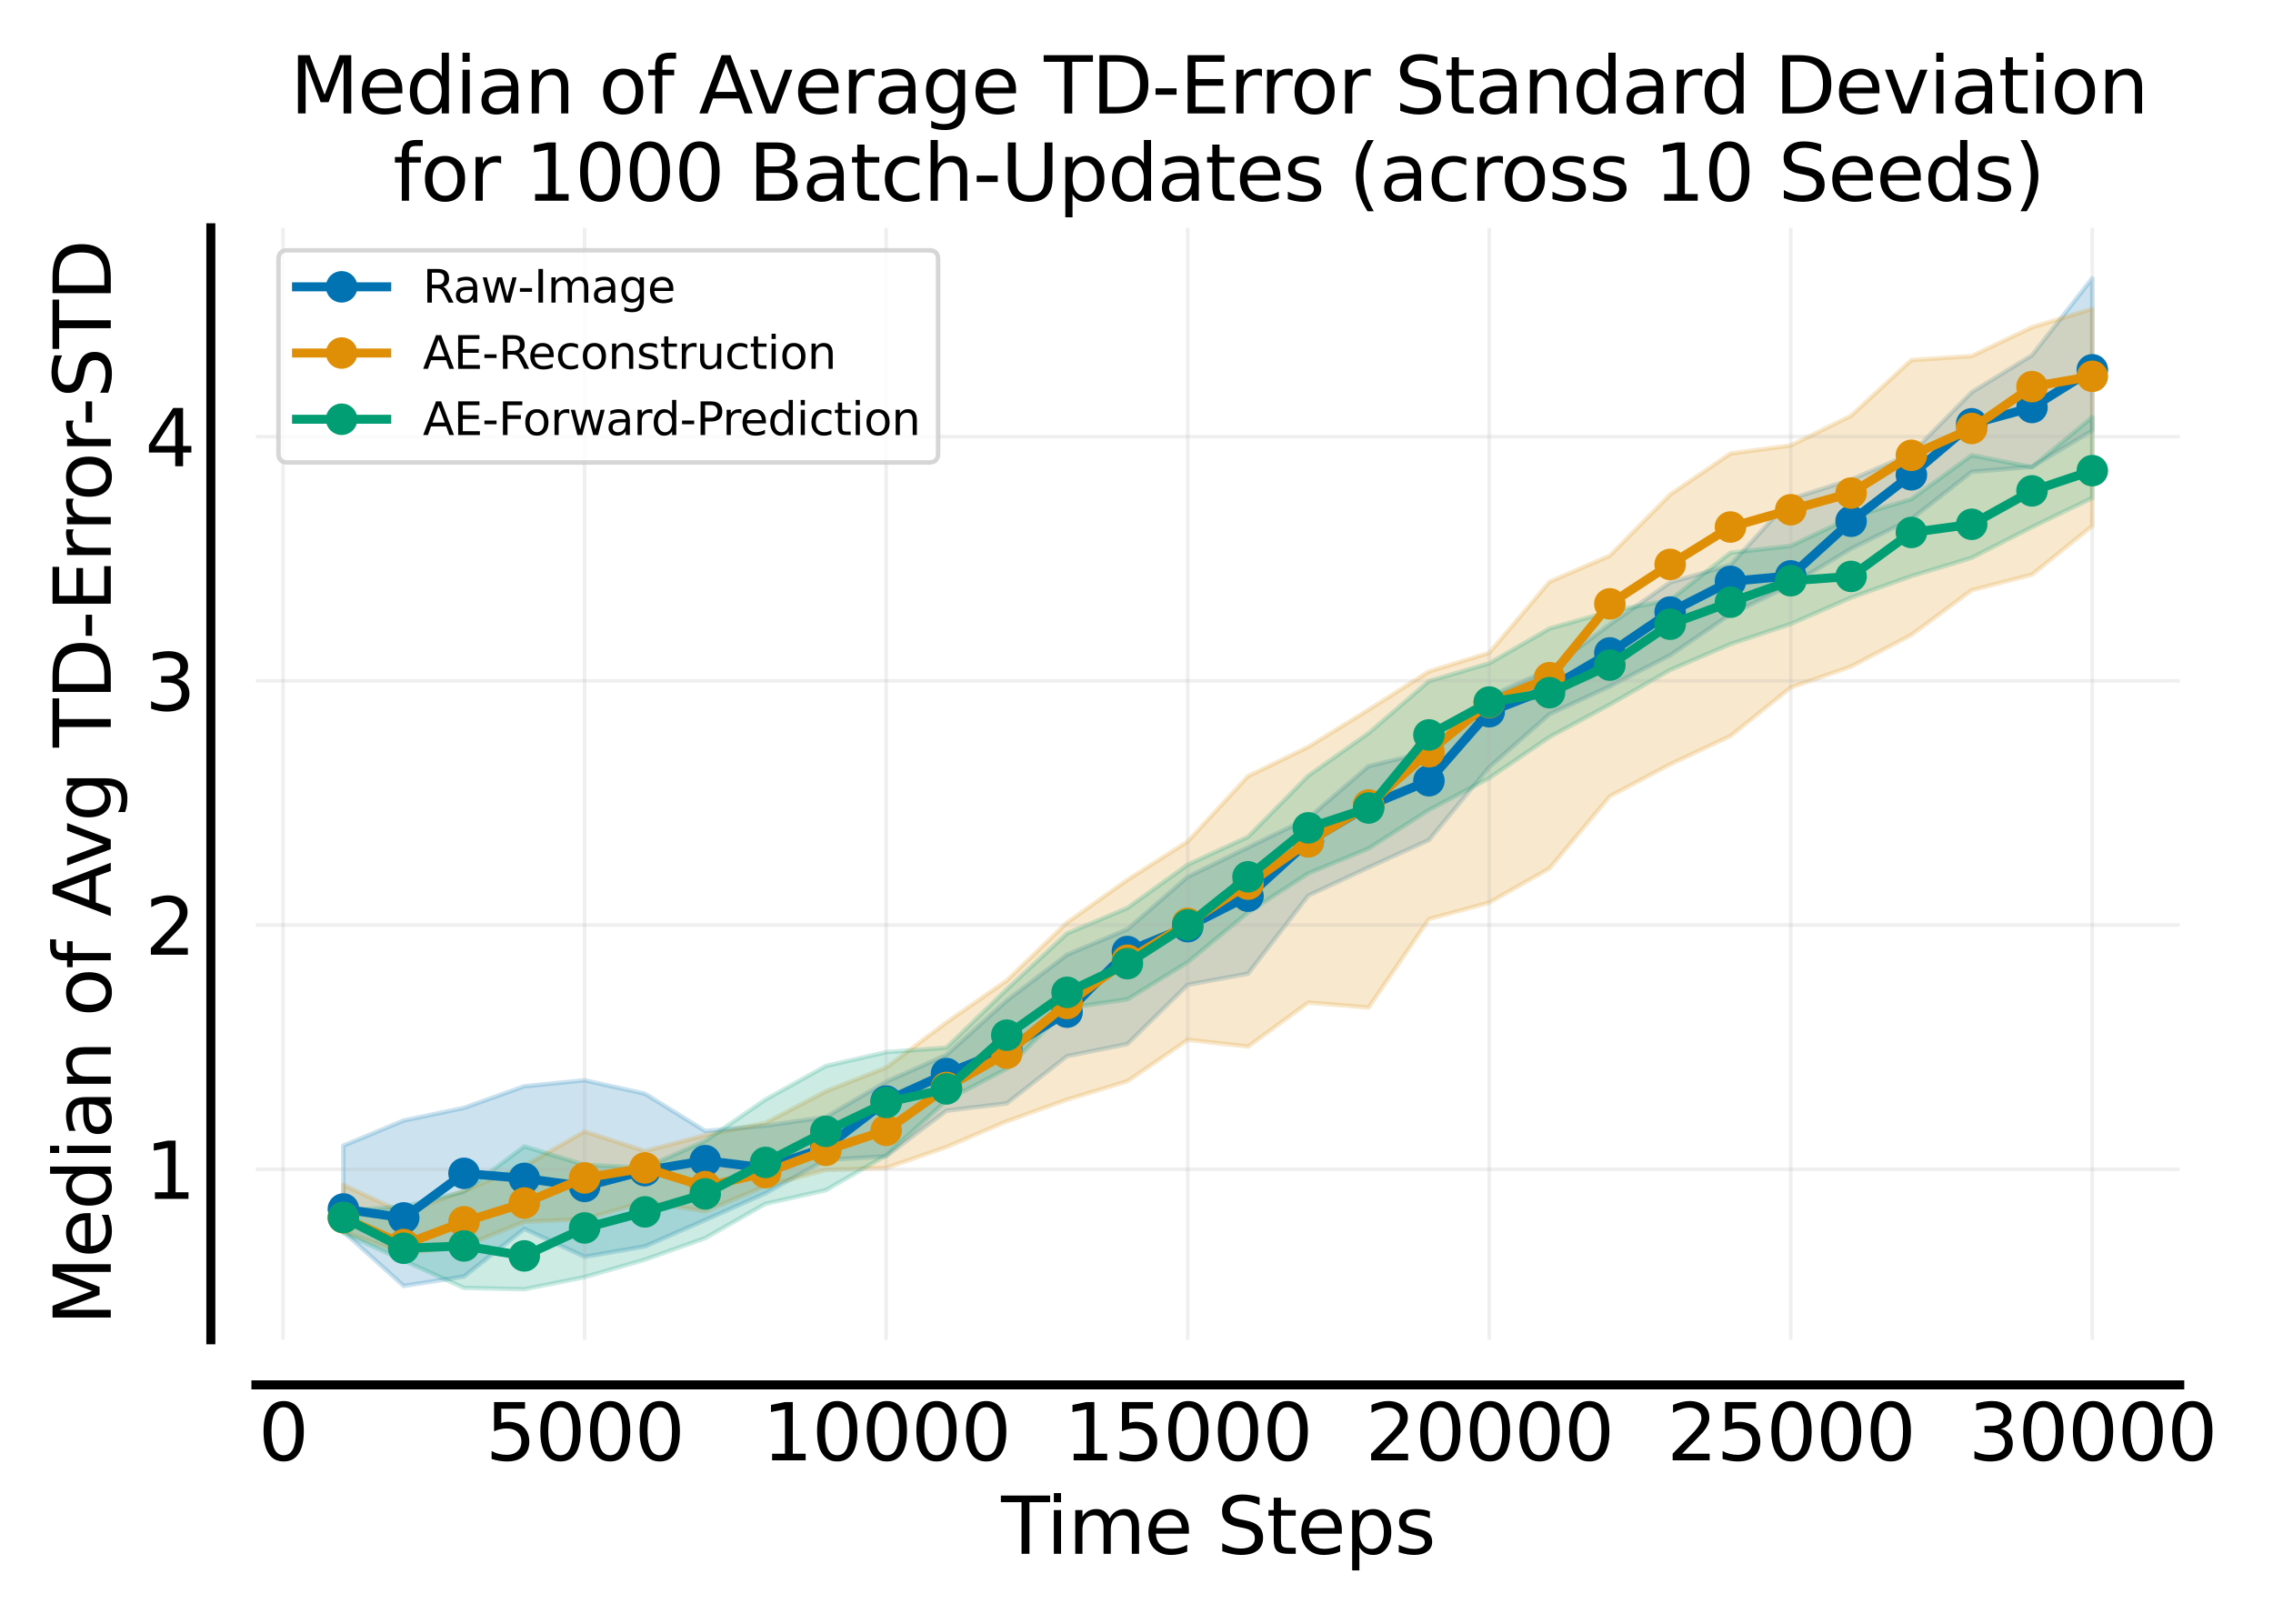 <?xml version="1.0" encoding="utf-8" standalone="no"?>
<!DOCTYPE svg PUBLIC "-//W3C//DTD SVG 1.1//EN"
  "http://www.w3.org/Graphics/SVG/1.1/DTD/svg11.dtd">
<svg xmlns:xlink="http://www.w3.org/1999/xlink" width="504pt" height="360pt" viewBox="0 0 504 360" xmlns="http://www.w3.org/2000/svg" version="1.1">
 <defs>
  <style type="text/css">*{stroke-linejoin: round; stroke-linecap: butt}</style>
 </defs>
 <g id="figure_1">
  <g id="patch_1">
   <path d="M 0 360 
L 504 360 
L 504 0 
L 0 0 
z
" style="fill: #ffffff"/>
  </g>
  <g id="axes_1">
   <g id="patch_2">
    <path d="M 56.75 297.04 
L 483.325 297.04 
L 483.325 50.496 
L 56.75 50.496 
z
" style="fill: #ffffff"/>
   </g>
   <g id="FillBetweenPolyCollection_1">
    <defs>
     <path id="me792f8469d" d="M 76.14 -105.994 
L 76.14 -86.943 
L 89.512 -74.902 
L 102.884 -76.985 
L 116.256 -87.566 
L 129.629 -81.362 
L 143.001 -83.664 
L 156.373 -89.512 
L 169.745 -95.461 
L 183.118 -102.867 
L 196.49 -103.631 
L 209.862 -113.754 
L 223.234 -115.373 
L 236.607 -125.847 
L 249.979 -128.531 
L 263.351 -141.668 
L 276.723 -144.132 
L 290.096 -161.449 
L 303.468 -167.687 
L 316.84 -173.753 
L 330.212 -189.918 
L 343.585 -201.67 
L 356.957 -207.836 
L 370.329 -214.745 
L 383.701 -223.804 
L 397.074 -230.304 
L 410.446 -238.35 
L 423.818 -244.915 
L 437.19 -255.399 
L 450.563 -256.5 
L 463.935 -264.538 
L 463.935 -298.297 
L 463.935 -298.297 
L 450.563 -281.235 
L 437.19 -273.037 
L 423.818 -259.449 
L 410.446 -253.65 
L 397.074 -249.389 
L 383.701 -234.736 
L 370.329 -230.863 
L 356.957 -221.563 
L 343.585 -211.572 
L 330.212 -205.619 
L 316.84 -193.354 
L 303.468 -190.142 
L 290.096 -178.609 
L 276.723 -172.107 
L 263.351 -165.591 
L 249.979 -153.976 
L 236.607 -148.327 
L 223.234 -138.154 
L 209.862 -126.11 
L 196.49 -120.164 
L 183.118 -112.332 
L 169.745 -110.425 
L 156.373 -109.237 
L 143.001 -117.515 
L 129.629 -120.483 
L 116.256 -119.159 
L 102.884 -114.371 
L 89.512 -111.564 
L 76.14 -105.994 
z
" style="stroke: #0173b2; stroke-opacity: 0.2"/>
    </defs>
    <g clip-path="url(#p888a812ec2)">
     <use xlink:href="#me792f8469d" x="0" y="360" style="fill: #0173b2; fill-opacity: 0.2; stroke: #0173b2; stroke-opacity: 0.2"/>
    </g>
   </g>
   <g id="FillBetweenPolyCollection_2">
    <defs>
     <path id="mdb64e932b3" d="M 76.14 -97.293 
L 76.14 -86.956 
L 89.512 -82.056 
L 102.884 -83.701 
L 116.256 -89.147 
L 129.629 -89.686 
L 143.001 -93.562 
L 156.373 -91.45 
L 169.745 -97.037 
L 183.118 -100.615 
L 196.49 -101.059 
L 209.862 -105.69 
L 223.234 -111.399 
L 236.607 -116.205 
L 249.979 -120.275 
L 263.351 -129.461 
L 276.723 -127.964 
L 290.096 -137.717 
L 303.468 -136.623 
L 316.84 -156.232 
L 330.212 -159.885 
L 343.585 -167.482 
L 356.957 -183.461 
L 370.329 -190.54 
L 383.701 -196.824 
L 397.074 -207.571 
L 410.446 -212.219 
L 423.818 -219.243 
L 437.19 -229.143 
L 450.563 -232.597 
L 463.935 -243.402 
L 463.935 -291.531 
L 463.935 -291.531 
L 450.563 -287.449 
L 437.19 -281.057 
L 423.818 -280.178 
L 410.446 -267.823 
L 397.074 -261.234 
L 383.701 -259.453 
L 370.329 -250.342 
L 356.957 -236.803 
L 343.585 -231.007 
L 330.212 -215.25 
L 316.84 -211.133 
L 303.468 -202.649 
L 290.096 -194.4 
L 276.723 -187.909 
L 263.351 -173.427 
L 249.979 -164.918 
L 236.607 -155.47 
L 223.234 -142.608 
L 209.862 -133.319 
L 196.49 -123.31 
L 183.118 -118.048 
L 169.745 -111.042 
L 156.373 -108.311 
L 143.001 -104.802 
L 129.629 -109.131 
L 116.256 -101.484 
L 102.884 -95.999 
L 89.512 -91.072 
L 76.14 -97.293 
z
" style="stroke: #de8f05; stroke-opacity: 0.2"/>
    </defs>
    <g clip-path="url(#p888a812ec2)">
     <use xlink:href="#mdb64e932b3" x="0" y="360" style="fill: #de8f05; fill-opacity: 0.2; stroke: #de8f05; stroke-opacity: 0.2"/>
    </g>
   </g>
   <g id="FillBetweenPolyCollection_3">
    <defs>
     <path id="m71a3067aa8" d="M 76.14 -91.548 
L 76.14 -86.619 
L 89.512 -80.512 
L 102.884 -74.463 
L 116.256 -74.167 
L 129.629 -76.86 
L 143.001 -80.729 
L 156.373 -85.503 
L 169.745 -93.119 
L 183.118 -96.13 
L 196.49 -103.841 
L 209.862 -116.045 
L 223.234 -123.068 
L 236.607 -136.512 
L 249.979 -138.432 
L 263.351 -146.672 
L 276.723 -157.693 
L 290.096 -166.372 
L 303.468 -171.884 
L 316.84 -180.42 
L 330.212 -187.493 
L 343.585 -196.597 
L 356.957 -203.799 
L 370.329 -211.47 
L 383.701 -217.203 
L 397.074 -221.677 
L 410.446 -227.502 
L 423.818 -232.271 
L 437.19 -236.335 
L 450.563 -243.145 
L 463.935 -249.603 
L 463.935 -267.531 
L 463.935 -267.531 
L 450.563 -256.437 
L 437.19 -259.066 
L 423.818 -249.347 
L 410.446 -245.308 
L 397.074 -238.963 
L 383.701 -237.453 
L 370.329 -226.963 
L 356.957 -224.443 
L 343.585 -220.645 
L 330.212 -212.929 
L 316.84 -208.981 
L 303.468 -197.451 
L 290.096 -188.009 
L 276.723 -174.46 
L 263.351 -168.277 
L 249.979 -158.678 
L 236.607 -153.043 
L 223.234 -140.654 
L 209.862 -127.722 
L 196.49 -126.727 
L 183.118 -123.653 
L 169.745 -116.231 
L 156.373 -107.048 
L 143.001 -101.116 
L 129.629 -101.72 
L 116.256 -105.836 
L 102.884 -95.803 
L 89.512 -92.541 
L 76.14 -91.548 
z
" style="stroke: #029e73; stroke-opacity: 0.2"/>
    </defs>
    <g clip-path="url(#p888a812ec2)">
     <use xlink:href="#m71a3067aa8" x="0" y="360" style="fill: #029e73; fill-opacity: 0.2; stroke: #029e73; stroke-opacity: 0.2"/>
    </g>
   </g>
   <g id="matplotlib.axis_1">
    <g id="xtick_1">
     <g id="line2d_1">
      <path d="M 62.768 297.04 
L 62.768 50.496 
" clip-path="url(#p888a812ec2)" style="fill: none; stroke: #b0b0b0; stroke-opacity: 0.2; stroke-width: 0.8; stroke-linecap: square"/>
     </g>
     <g id="line2d_2">
      <defs>
       <path id="m07ba82fb0d" d="M 0 0 
L 0 0.1 
" style="stroke: #000000; stroke-width: 0.1"/>
      </defs>
      <g>
       <use xlink:href="#m07ba82fb0d" x="62.768" y="307.04" style="stroke: #000000; stroke-width: 0.1"/>
      </g>
     </g>
     <g id="text_1">
      <!-- 0 -->
      <g transform="translate(57.27 323.77) scale(0.173 -0.173)">
       <defs>
        <path id="DejaVuSans-30" d="M 2034 4250 
Q 1547 4250 1301 3770 
Q 1056 3291 1056 2328 
Q 1056 1369 1301 889 
Q 1547 409 2034 409 
Q 2525 409 2770 889 
Q 3016 1369 3016 2328 
Q 3016 3291 2770 3770 
Q 2525 4250 2034 4250 
z
M 2034 4750 
Q 2819 4750 3233 4129 
Q 3647 3509 3647 2328 
Q 3647 1150 3233 529 
Q 2819 -91 2034 -91 
Q 1250 -91 836 529 
Q 422 1150 422 2328 
Q 422 3509 836 4129 
Q 1250 4750 2034 4750 
z
" transform="scale(0.016)"/>
       </defs>
       <use xlink:href="#DejaVuSans-30"/>
      </g>
     </g>
    </g>
    <g id="xtick_2">
     <g id="line2d_3">
      <path d="M 129.629 297.04 
L 129.629 50.496 
" clip-path="url(#p888a812ec2)" style="fill: none; stroke: #b0b0b0; stroke-opacity: 0.2; stroke-width: 0.8; stroke-linecap: square"/>
     </g>
     <g id="line2d_4">
      <g>
       <use xlink:href="#m07ba82fb0d" x="129.629" y="307.04" style="stroke: #000000; stroke-width: 0.1"/>
      </g>
     </g>
     <g id="text_2">
      <!-- 5000 -->
      <g transform="translate(107.64 323.77) scale(0.173 -0.173)">
       <defs>
        <path id="DejaVuSans-35" d="M 691 4666 
L 3169 4666 
L 3169 4134 
L 1269 4134 
L 1269 2991 
Q 1406 3038 1543 3061 
Q 1681 3084 1819 3084 
Q 2600 3084 3056 2656 
Q 3513 2228 3513 1497 
Q 3513 744 3044 326 
Q 2575 -91 1722 -91 
Q 1428 -91 1123 -41 
Q 819 9 494 109 
L 494 744 
Q 775 591 1075 516 
Q 1375 441 1709 441 
Q 2250 441 2565 725 
Q 2881 1009 2881 1497 
Q 2881 1984 2565 2268 
Q 2250 2553 1709 2553 
Q 1456 2553 1204 2497 
Q 953 2441 691 2322 
L 691 4666 
z
" transform="scale(0.016)"/>
       </defs>
       <use xlink:href="#DejaVuSans-35"/>
       <use xlink:href="#DejaVuSans-30" transform="translate(63.623 0)"/>
       <use xlink:href="#DejaVuSans-30" transform="translate(127.246 0)"/>
       <use xlink:href="#DejaVuSans-30" transform="translate(190.869 0)"/>
      </g>
     </g>
    </g>
    <g id="xtick_3">
     <g id="line2d_5">
      <path d="M 196.49 297.04 
L 196.49 50.496 
" clip-path="url(#p888a812ec2)" style="fill: none; stroke: #b0b0b0; stroke-opacity: 0.2; stroke-width: 0.8; stroke-linecap: square"/>
     </g>
     <g id="line2d_6">
      <g>
       <use xlink:href="#m07ba82fb0d" x="196.49" y="307.04" style="stroke: #000000; stroke-width: 0.1"/>
      </g>
     </g>
     <g id="text_3">
      <!-- 10000 -->
      <g transform="translate(169.004 323.77) scale(0.173 -0.173)">
       <defs>
        <path id="DejaVuSans-31" d="M 794 531 
L 1825 531 
L 1825 4091 
L 703 3866 
L 703 4441 
L 1819 4666 
L 2450 4666 
L 2450 531 
L 3481 531 
L 3481 0 
L 794 0 
L 794 531 
z
" transform="scale(0.016)"/>
       </defs>
       <use xlink:href="#DejaVuSans-31"/>
       <use xlink:href="#DejaVuSans-30" transform="translate(63.623 0)"/>
       <use xlink:href="#DejaVuSans-30" transform="translate(127.246 0)"/>
       <use xlink:href="#DejaVuSans-30" transform="translate(190.869 0)"/>
       <use xlink:href="#DejaVuSans-30" transform="translate(254.492 0)"/>
      </g>
     </g>
    </g>
    <g id="xtick_4">
     <g id="line2d_7">
      <path d="M 263.351 297.04 
L 263.351 50.496 
" clip-path="url(#p888a812ec2)" style="fill: none; stroke: #b0b0b0; stroke-opacity: 0.2; stroke-width: 0.8; stroke-linecap: square"/>
     </g>
     <g id="line2d_8">
      <g>
       <use xlink:href="#m07ba82fb0d" x="263.351" y="307.04" style="stroke: #000000; stroke-width: 0.1"/>
      </g>
     </g>
     <g id="text_4">
      <!-- 15000 -->
      <g transform="translate(235.865 323.77) scale(0.173 -0.173)">
       <use xlink:href="#DejaVuSans-31"/>
       <use xlink:href="#DejaVuSans-35" transform="translate(63.623 0)"/>
       <use xlink:href="#DejaVuSans-30" transform="translate(127.246 0)"/>
       <use xlink:href="#DejaVuSans-30" transform="translate(190.869 0)"/>
       <use xlink:href="#DejaVuSans-30" transform="translate(254.492 0)"/>
      </g>
     </g>
    </g>
    <g id="xtick_5">
     <g id="line2d_9">
      <path d="M 330.212 297.04 
L 330.212 50.496 
" clip-path="url(#p888a812ec2)" style="fill: none; stroke: #b0b0b0; stroke-opacity: 0.2; stroke-width: 0.8; stroke-linecap: square"/>
     </g>
     <g id="line2d_10">
      <g>
       <use xlink:href="#m07ba82fb0d" x="330.212" y="307.04" style="stroke: #000000; stroke-width: 0.1"/>
      </g>
     </g>
     <g id="text_5">
      <!-- 20000 -->
      <g transform="translate(302.726 323.77) scale(0.173 -0.173)">
       <defs>
        <path id="DejaVuSans-32" d="M 1228 531 
L 3431 531 
L 3431 0 
L 469 0 
L 469 531 
Q 828 903 1448 1529 
Q 2069 2156 2228 2338 
Q 2531 2678 2651 2914 
Q 2772 3150 2772 3378 
Q 2772 3750 2511 3984 
Q 2250 4219 1831 4219 
Q 1534 4219 1204 4116 
Q 875 4013 500 3803 
L 500 4441 
Q 881 4594 1212 4672 
Q 1544 4750 1819 4750 
Q 2544 4750 2975 4387 
Q 3406 4025 3406 3419 
Q 3406 3131 3298 2873 
Q 3191 2616 2906 2266 
Q 2828 2175 2409 1742 
Q 1991 1309 1228 531 
z
" transform="scale(0.016)"/>
       </defs>
       <use xlink:href="#DejaVuSans-32"/>
       <use xlink:href="#DejaVuSans-30" transform="translate(63.623 0)"/>
       <use xlink:href="#DejaVuSans-30" transform="translate(127.246 0)"/>
       <use xlink:href="#DejaVuSans-30" transform="translate(190.869 0)"/>
       <use xlink:href="#DejaVuSans-30" transform="translate(254.492 0)"/>
      </g>
     </g>
    </g>
    <g id="xtick_6">
     <g id="line2d_11">
      <path d="M 397.074 297.04 
L 397.074 50.496 
" clip-path="url(#p888a812ec2)" style="fill: none; stroke: #b0b0b0; stroke-opacity: 0.2; stroke-width: 0.8; stroke-linecap: square"/>
     </g>
     <g id="line2d_12">
      <g>
       <use xlink:href="#m07ba82fb0d" x="397.074" y="307.04" style="stroke: #000000; stroke-width: 0.1"/>
      </g>
     </g>
     <g id="text_6">
      <!-- 25000 -->
      <g transform="translate(369.588 323.77) scale(0.173 -0.173)">
       <use xlink:href="#DejaVuSans-32"/>
       <use xlink:href="#DejaVuSans-35" transform="translate(63.623 0)"/>
       <use xlink:href="#DejaVuSans-30" transform="translate(127.246 0)"/>
       <use xlink:href="#DejaVuSans-30" transform="translate(190.869 0)"/>
       <use xlink:href="#DejaVuSans-30" transform="translate(254.492 0)"/>
      </g>
     </g>
    </g>
    <g id="xtick_7">
     <g id="line2d_13">
      <path d="M 463.935 297.04 
L 463.935 50.496 
" clip-path="url(#p888a812ec2)" style="fill: none; stroke: #b0b0b0; stroke-opacity: 0.2; stroke-width: 0.8; stroke-linecap: square"/>
     </g>
     <g id="line2d_14">
      <g>
       <use xlink:href="#m07ba82fb0d" x="463.935" y="307.04" style="stroke: #000000; stroke-width: 0.1"/>
      </g>
     </g>
     <g id="text_7">
      <!-- 30000 -->
      <g transform="translate(436.449 323.77) scale(0.173 -0.173)">
       <defs>
        <path id="DejaVuSans-33" d="M 2597 2516 
Q 3050 2419 3304 2112 
Q 3559 1806 3559 1356 
Q 3559 666 3084 287 
Q 2609 -91 1734 -91 
Q 1441 -91 1130 -33 
Q 819 25 488 141 
L 488 750 
Q 750 597 1062 519 
Q 1375 441 1716 441 
Q 2309 441 2620 675 
Q 2931 909 2931 1356 
Q 2931 1769 2642 2001 
Q 2353 2234 1838 2234 
L 1294 2234 
L 1294 2753 
L 1863 2753 
Q 2328 2753 2575 2939 
Q 2822 3125 2822 3475 
Q 2822 3834 2567 4026 
Q 2313 4219 1838 4219 
Q 1578 4219 1281 4162 
Q 984 4106 628 3988 
L 628 4550 
Q 988 4650 1302 4700 
Q 1616 4750 1894 4750 
Q 2613 4750 3031 4423 
Q 3450 4097 3450 3541 
Q 3450 3153 3228 2886 
Q 3006 2619 2597 2516 
z
" transform="scale(0.016)"/>
       </defs>
       <use xlink:href="#DejaVuSans-33"/>
       <use xlink:href="#DejaVuSans-30" transform="translate(63.623 0)"/>
       <use xlink:href="#DejaVuSans-30" transform="translate(127.246 0)"/>
       <use xlink:href="#DejaVuSans-30" transform="translate(190.869 0)"/>
       <use xlink:href="#DejaVuSans-30" transform="translate(254.492 0)"/>
      </g>
     </g>
    </g>
    <g id="text_8">
     <!-- Time Steps -->
     <g transform="translate(221.977 344.494) scale(0.173 -0.173)">
      <defs>
       <path id="DejaVuSans-54" d="M -19 4666 
L 3928 4666 
L 3928 4134 
L 2272 4134 
L 2272 0 
L 1638 0 
L 1638 4134 
L -19 4134 
L -19 4666 
z
" transform="scale(0.016)"/>
       <path id="DejaVuSans-69" d="M 603 3500 
L 1178 3500 
L 1178 0 
L 603 0 
L 603 3500 
z
M 603 4863 
L 1178 4863 
L 1178 4134 
L 603 4134 
L 603 4863 
z
" transform="scale(0.016)"/>
       <path id="DejaVuSans-6d" d="M 3328 2828 
Q 3544 3216 3844 3400 
Q 4144 3584 4550 3584 
Q 5097 3584 5394 3201 
Q 5691 2819 5691 2113 
L 5691 0 
L 5113 0 
L 5113 2094 
Q 5113 2597 4934 2840 
Q 4756 3084 4391 3084 
Q 3944 3084 3684 2787 
Q 3425 2491 3425 1978 
L 3425 0 
L 2847 0 
L 2847 2094 
Q 2847 2600 2669 2842 
Q 2491 3084 2119 3084 
Q 1678 3084 1418 2786 
Q 1159 2488 1159 1978 
L 1159 0 
L 581 0 
L 581 3500 
L 1159 3500 
L 1159 2956 
Q 1356 3278 1631 3431 
Q 1906 3584 2284 3584 
Q 2666 3584 2933 3390 
Q 3200 3197 3328 2828 
z
" transform="scale(0.016)"/>
       <path id="DejaVuSans-65" d="M 3597 1894 
L 3597 1613 
L 953 1613 
Q 991 1019 1311 708 
Q 1631 397 2203 397 
Q 2534 397 2845 478 
Q 3156 559 3463 722 
L 3463 178 
Q 3153 47 2828 -22 
Q 2503 -91 2169 -91 
Q 1331 -91 842 396 
Q 353 884 353 1716 
Q 353 2575 817 3079 
Q 1281 3584 2069 3584 
Q 2775 3584 3186 3129 
Q 3597 2675 3597 1894 
z
M 3022 2063 
Q 3016 2534 2758 2815 
Q 2500 3097 2075 3097 
Q 1594 3097 1305 2825 
Q 1016 2553 972 2059 
L 3022 2063 
z
" transform="scale(0.016)"/>
       <path id="DejaVuSans-20" transform="scale(0.016)"/>
       <path id="DejaVuSans-53" d="M 3425 4513 
L 3425 3897 
Q 3066 4069 2747 4153 
Q 2428 4238 2131 4238 
Q 1616 4238 1336 4038 
Q 1056 3838 1056 3469 
Q 1056 3159 1242 3001 
Q 1428 2844 1947 2747 
L 2328 2669 
Q 3034 2534 3370 2195 
Q 3706 1856 3706 1288 
Q 3706 609 3251 259 
Q 2797 -91 1919 -91 
Q 1588 -91 1214 -16 
Q 841 59 441 206 
L 441 856 
Q 825 641 1194 531 
Q 1563 422 1919 422 
Q 2459 422 2753 634 
Q 3047 847 3047 1241 
Q 3047 1584 2836 1778 
Q 2625 1972 2144 2069 
L 1759 2144 
Q 1053 2284 737 2584 
Q 422 2884 422 3419 
Q 422 4038 858 4394 
Q 1294 4750 2059 4750 
Q 2388 4750 2728 4690 
Q 3069 4631 3425 4513 
z
" transform="scale(0.016)"/>
       <path id="DejaVuSans-74" d="M 1172 4494 
L 1172 3500 
L 2356 3500 
L 2356 3053 
L 1172 3053 
L 1172 1153 
Q 1172 725 1289 603 
Q 1406 481 1766 481 
L 2356 481 
L 2356 0 
L 1766 0 
Q 1100 0 847 248 
Q 594 497 594 1153 
L 594 3053 
L 172 3053 
L 172 3500 
L 594 3500 
L 594 4494 
L 1172 4494 
z
" transform="scale(0.016)"/>
       <path id="DejaVuSans-70" d="M 1159 525 
L 1159 -1331 
L 581 -1331 
L 581 3500 
L 1159 3500 
L 1159 2969 
Q 1341 3281 1617 3432 
Q 1894 3584 2278 3584 
Q 2916 3584 3314 3078 
Q 3713 2572 3713 1747 
Q 3713 922 3314 415 
Q 2916 -91 2278 -91 
Q 1894 -91 1617 61 
Q 1341 213 1159 525 
z
M 3116 1747 
Q 3116 2381 2855 2742 
Q 2594 3103 2138 3103 
Q 1681 3103 1420 2742 
Q 1159 2381 1159 1747 
Q 1159 1113 1420 752 
Q 1681 391 2138 391 
Q 2594 391 2855 752 
Q 3116 1113 3116 1747 
z
" transform="scale(0.016)"/>
       <path id="DejaVuSans-73" d="M 2834 3397 
L 2834 2853 
Q 2591 2978 2328 3040 
Q 2066 3103 1784 3103 
Q 1356 3103 1142 2972 
Q 928 2841 928 2578 
Q 928 2378 1081 2264 
Q 1234 2150 1697 2047 
L 1894 2003 
Q 2506 1872 2764 1633 
Q 3022 1394 3022 966 
Q 3022 478 2636 193 
Q 2250 -91 1575 -91 
Q 1294 -91 989 -36 
Q 684 19 347 128 
L 347 722 
Q 666 556 975 473 
Q 1284 391 1588 391 
Q 1994 391 2212 530 
Q 2431 669 2431 922 
Q 2431 1156 2273 1281 
Q 2116 1406 1581 1522 
L 1381 1569 
Q 847 1681 609 1914 
Q 372 2147 372 2553 
Q 372 3047 722 3315 
Q 1072 3584 1716 3584 
Q 2034 3584 2315 3537 
Q 2597 3491 2834 3397 
z
" transform="scale(0.016)"/>
      </defs>
      <use xlink:href="#DejaVuSans-54"/>
      <use xlink:href="#DejaVuSans-69" transform="translate(57.959 0)"/>
      <use xlink:href="#DejaVuSans-6d" transform="translate(85.742 0)"/>
      <use xlink:href="#DejaVuSans-65" transform="translate(183.154 0)"/>
      <use xlink:href="#DejaVuSans-20" transform="translate(244.678 0)"/>
      <use xlink:href="#DejaVuSans-53" transform="translate(276.465 0)"/>
      <use xlink:href="#DejaVuSans-74" transform="translate(339.941 0)"/>
      <use xlink:href="#DejaVuSans-65" transform="translate(379.15 0)"/>
      <use xlink:href="#DejaVuSans-70" transform="translate(440.674 0)"/>
      <use xlink:href="#DejaVuSans-73" transform="translate(504.15 0)"/>
     </g>
    </g>
   </g>
   <g id="matplotlib.axis_2">
    <g id="ytick_1">
     <g id="line2d_15">
      <path d="M 56.75 259.243 
L 483.325 259.243 
" clip-path="url(#p888a812ec2)" style="fill: none; stroke: #b0b0b0; stroke-opacity: 0.2; stroke-width: 0.8; stroke-linecap: square"/>
     </g>
     <g id="line2d_16">
      <defs>
       <path id="md28df10f98" d="M 0 0 
L -0.1 0 
" style="stroke: #000000; stroke-width: 0.1"/>
      </defs>
      <g>
       <use xlink:href="#md28df10f98" x="46.75" y="259.243" style="stroke: #000000; stroke-width: 0.1"/>
      </g>
     </g>
     <g id="text_9">
      <!-- 1 -->
      <g transform="translate(32.156 265.808) scale(0.173 -0.173)">
       <use xlink:href="#DejaVuSans-31"/>
      </g>
     </g>
    </g>
    <g id="ytick_2">
     <g id="line2d_17">
      <path d="M 56.75 205.097 
L 483.325 205.097 
" clip-path="url(#p888a812ec2)" style="fill: none; stroke: #b0b0b0; stroke-opacity: 0.2; stroke-width: 0.8; stroke-linecap: square"/>
     </g>
     <g id="line2d_18">
      <g>
       <use xlink:href="#md28df10f98" x="46.75" y="205.097" style="stroke: #000000; stroke-width: 0.1"/>
      </g>
     </g>
     <g id="text_10">
      <!-- 2 -->
      <g transform="translate(32.156 211.662) scale(0.173 -0.173)">
       <use xlink:href="#DejaVuSans-32"/>
      </g>
     </g>
    </g>
    <g id="ytick_3">
     <g id="line2d_19">
      <path d="M 56.75 150.952 
L 483.325 150.952 
" clip-path="url(#p888a812ec2)" style="fill: none; stroke: #b0b0b0; stroke-opacity: 0.2; stroke-width: 0.8; stroke-linecap: square"/>
     </g>
     <g id="line2d_20">
      <g>
       <use xlink:href="#md28df10f98" x="46.75" y="150.952" style="stroke: #000000; stroke-width: 0.1"/>
      </g>
     </g>
     <g id="text_11">
      <!-- 3 -->
      <g transform="translate(32.156 157.517) scale(0.173 -0.173)">
       <use xlink:href="#DejaVuSans-33"/>
      </g>
     </g>
    </g>
    <g id="ytick_4">
     <g id="line2d_21">
      <path d="M 56.75 96.806 
L 483.325 96.806 
" clip-path="url(#p888a812ec2)" style="fill: none; stroke: #b0b0b0; stroke-opacity: 0.2; stroke-width: 0.8; stroke-linecap: square"/>
     </g>
     <g id="line2d_22">
      <g>
       <use xlink:href="#md28df10f98" x="46.75" y="96.806" style="stroke: #000000; stroke-width: 0.1"/>
      </g>
     </g>
     <g id="text_12">
      <!-- 4 -->
      <g transform="translate(32.156 103.371) scale(0.173 -0.173)">
       <defs>
        <path id="DejaVuSans-34" d="M 2419 4116 
L 825 1625 
L 2419 1625 
L 2419 4116 
z
M 2253 4666 
L 3047 4666 
L 3047 1625 
L 3713 1625 
L 3713 1100 
L 3047 1100 
L 3047 0 
L 2419 0 
L 2419 1100 
L 313 1100 
L 313 1709 
L 2253 4666 
z
" transform="scale(0.016)"/>
       </defs>
       <use xlink:href="#DejaVuSans-34"/>
      </g>
     </g>
    </g>
    <g id="text_13">
     <!-- Median of Avg TD-Error-STD -->
     <g transform="translate(24.562 293.846) rotate(-90) scale(0.173 -0.173)">
      <defs>
       <path id="DejaVuSans-4d" d="M 628 4666 
L 1569 4666 
L 2759 1491 
L 3956 4666 
L 4897 4666 
L 4897 0 
L 4281 0 
L 4281 4097 
L 3078 897 
L 2444 897 
L 1241 4097 
L 1241 0 
L 628 0 
L 628 4666 
z
" transform="scale(0.016)"/>
       <path id="DejaVuSans-64" d="M 2906 2969 
L 2906 4863 
L 3481 4863 
L 3481 0 
L 2906 0 
L 2906 525 
Q 2725 213 2448 61 
Q 2172 -91 1784 -91 
Q 1150 -91 751 415 
Q 353 922 353 1747 
Q 353 2572 751 3078 
Q 1150 3584 1784 3584 
Q 2172 3584 2448 3432 
Q 2725 3281 2906 2969 
z
M 947 1747 
Q 947 1113 1208 752 
Q 1469 391 1925 391 
Q 2381 391 2643 752 
Q 2906 1113 2906 1747 
Q 2906 2381 2643 2742 
Q 2381 3103 1925 3103 
Q 1469 3103 1208 2742 
Q 947 2381 947 1747 
z
" transform="scale(0.016)"/>
       <path id="DejaVuSans-61" d="M 2194 1759 
Q 1497 1759 1228 1600 
Q 959 1441 959 1056 
Q 959 750 1161 570 
Q 1363 391 1709 391 
Q 2188 391 2477 730 
Q 2766 1069 2766 1631 
L 2766 1759 
L 2194 1759 
z
M 3341 1997 
L 3341 0 
L 2766 0 
L 2766 531 
Q 2569 213 2275 61 
Q 1981 -91 1556 -91 
Q 1019 -91 701 211 
Q 384 513 384 1019 
Q 384 1609 779 1909 
Q 1175 2209 1959 2209 
L 2766 2209 
L 2766 2266 
Q 2766 2663 2505 2880 
Q 2244 3097 1772 3097 
Q 1472 3097 1187 3025 
Q 903 2953 641 2809 
L 641 3341 
Q 956 3463 1253 3523 
Q 1550 3584 1831 3584 
Q 2591 3584 2966 3190 
Q 3341 2797 3341 1997 
z
" transform="scale(0.016)"/>
       <path id="DejaVuSans-6e" d="M 3513 2113 
L 3513 0 
L 2938 0 
L 2938 2094 
Q 2938 2591 2744 2837 
Q 2550 3084 2163 3084 
Q 1697 3084 1428 2787 
Q 1159 2491 1159 1978 
L 1159 0 
L 581 0 
L 581 3500 
L 1159 3500 
L 1159 2956 
Q 1366 3272 1645 3428 
Q 1925 3584 2291 3584 
Q 2894 3584 3203 3211 
Q 3513 2838 3513 2113 
z
" transform="scale(0.016)"/>
       <path id="DejaVuSans-6f" d="M 1959 3097 
Q 1497 3097 1228 2736 
Q 959 2375 959 1747 
Q 959 1119 1226 758 
Q 1494 397 1959 397 
Q 2419 397 2687 759 
Q 2956 1122 2956 1747 
Q 2956 2369 2687 2733 
Q 2419 3097 1959 3097 
z
M 1959 3584 
Q 2709 3584 3137 3096 
Q 3566 2609 3566 1747 
Q 3566 888 3137 398 
Q 2709 -91 1959 -91 
Q 1206 -91 779 398 
Q 353 888 353 1747 
Q 353 2609 779 3096 
Q 1206 3584 1959 3584 
z
" transform="scale(0.016)"/>
       <path id="DejaVuSans-66" d="M 2375 4863 
L 2375 4384 
L 1825 4384 
Q 1516 4384 1395 4259 
Q 1275 4134 1275 3809 
L 1275 3500 
L 2222 3500 
L 2222 3053 
L 1275 3053 
L 1275 0 
L 697 0 
L 697 3053 
L 147 3053 
L 147 3500 
L 697 3500 
L 697 3744 
Q 697 4328 969 4595 
Q 1241 4863 1831 4863 
L 2375 4863 
z
" transform="scale(0.016)"/>
       <path id="DejaVuSans-41" d="M 2188 4044 
L 1331 1722 
L 3047 1722 
L 2188 4044 
z
M 1831 4666 
L 2547 4666 
L 4325 0 
L 3669 0 
L 3244 1197 
L 1141 1197 
L 716 0 
L 50 0 
L 1831 4666 
z
" transform="scale(0.016)"/>
       <path id="DejaVuSans-76" d="M 191 3500 
L 800 3500 
L 1894 563 
L 2988 3500 
L 3597 3500 
L 2284 0 
L 1503 0 
L 191 3500 
z
" transform="scale(0.016)"/>
       <path id="DejaVuSans-67" d="M 2906 1791 
Q 2906 2416 2648 2759 
Q 2391 3103 1925 3103 
Q 1463 3103 1205 2759 
Q 947 2416 947 1791 
Q 947 1169 1205 825 
Q 1463 481 1925 481 
Q 2391 481 2648 825 
Q 2906 1169 2906 1791 
z
M 3481 434 
Q 3481 -459 3084 -895 
Q 2688 -1331 1869 -1331 
Q 1566 -1331 1297 -1286 
Q 1028 -1241 775 -1147 
L 775 -588 
Q 1028 -725 1275 -790 
Q 1522 -856 1778 -856 
Q 2344 -856 2625 -561 
Q 2906 -266 2906 331 
L 2906 616 
Q 2728 306 2450 153 
Q 2172 0 1784 0 
Q 1141 0 747 490 
Q 353 981 353 1791 
Q 353 2603 747 3093 
Q 1141 3584 1784 3584 
Q 2172 3584 2450 3431 
Q 2728 3278 2906 2969 
L 2906 3500 
L 3481 3500 
L 3481 434 
z
" transform="scale(0.016)"/>
       <path id="DejaVuSans-44" d="M 1259 4147 
L 1259 519 
L 2022 519 
Q 2988 519 3436 956 
Q 3884 1394 3884 2338 
Q 3884 3275 3436 3711 
Q 2988 4147 2022 4147 
L 1259 4147 
z
M 628 4666 
L 1925 4666 
Q 3281 4666 3915 4102 
Q 4550 3538 4550 2338 
Q 4550 1131 3912 565 
Q 3275 0 1925 0 
L 628 0 
L 628 4666 
z
" transform="scale(0.016)"/>
       <path id="DejaVuSans-2d" d="M 313 2009 
L 1997 2009 
L 1997 1497 
L 313 1497 
L 313 2009 
z
" transform="scale(0.016)"/>
       <path id="DejaVuSans-45" d="M 628 4666 
L 3578 4666 
L 3578 4134 
L 1259 4134 
L 1259 2753 
L 3481 2753 
L 3481 2222 
L 1259 2222 
L 1259 531 
L 3634 531 
L 3634 0 
L 628 0 
L 628 4666 
z
" transform="scale(0.016)"/>
       <path id="DejaVuSans-72" d="M 2631 2963 
Q 2534 3019 2420 3045 
Q 2306 3072 2169 3072 
Q 1681 3072 1420 2755 
Q 1159 2438 1159 1844 
L 1159 0 
L 581 0 
L 581 3500 
L 1159 3500 
L 1159 2956 
Q 1341 3275 1631 3429 
Q 1922 3584 2338 3584 
Q 2397 3584 2469 3576 
Q 2541 3569 2628 3553 
L 2631 2963 
z
" transform="scale(0.016)"/>
      </defs>
      <use xlink:href="#DejaVuSans-4d"/>
      <use xlink:href="#DejaVuSans-65" transform="translate(86.279 0)"/>
      <use xlink:href="#DejaVuSans-64" transform="translate(147.803 0)"/>
      <use xlink:href="#DejaVuSans-69" transform="translate(211.279 0)"/>
      <use xlink:href="#DejaVuSans-61" transform="translate(239.062 0)"/>
      <use xlink:href="#DejaVuSans-6e" transform="translate(300.342 0)"/>
      <use xlink:href="#DejaVuSans-20" transform="translate(363.721 0)"/>
      <use xlink:href="#DejaVuSans-6f" transform="translate(395.508 0)"/>
      <use xlink:href="#DejaVuSans-66" transform="translate(456.689 0)"/>
      <use xlink:href="#DejaVuSans-20" transform="translate(491.895 0)"/>
      <use xlink:href="#DejaVuSans-41" transform="translate(523.682 0)"/>
      <use xlink:href="#DejaVuSans-76" transform="translate(586.215 0)"/>
      <use xlink:href="#DejaVuSans-67" transform="translate(645.395 0)"/>
      <use xlink:href="#DejaVuSans-20" transform="translate(708.871 0)"/>
      <use xlink:href="#DejaVuSans-54" transform="translate(740.658 0)"/>
      <use xlink:href="#DejaVuSans-44" transform="translate(801.742 0)"/>
      <use xlink:href="#DejaVuSans-2d" transform="translate(878.744 0)"/>
      <use xlink:href="#DejaVuSans-45" transform="translate(914.828 0)"/>
      <use xlink:href="#DejaVuSans-72" transform="translate(978.012 0)"/>
      <use xlink:href="#DejaVuSans-72" transform="translate(1017.375 0)"/>
      <use xlink:href="#DejaVuSans-6f" transform="translate(1056.238 0)"/>
      <use xlink:href="#DejaVuSans-72" transform="translate(1117.42 0)"/>
      <use xlink:href="#DejaVuSans-2d" transform="translate(1152.158 0)"/>
      <use xlink:href="#DejaVuSans-53" transform="translate(1188.242 0)"/>
      <use xlink:href="#DejaVuSans-54" transform="translate(1251.719 0)"/>
      <use xlink:href="#DejaVuSans-44" transform="translate(1312.803 0)"/>
     </g>
    </g>
   </g>
   <g id="line2d_23">
    <path d="M 76.14 268.043 
L 89.512 270.022 
L 102.884 260.144 
L 116.256 261.263 
L 129.629 263.047 
L 143.001 259.541 
L 156.373 257.323 
L 169.745 258.952 
L 183.118 254.376 
L 196.49 244.115 
L 209.862 238.022 
L 223.234 232.621 
L 236.607 224.404 
L 249.979 210.964 
L 263.351 205.451 
L 276.723 198.695 
L 290.096 186.555 
L 303.468 178.633 
L 316.84 173.097 
L 330.212 157.798 
L 343.585 152.611 
L 356.957 144.768 
L 370.329 135.696 
L 383.701 128.893 
L 397.074 127.679 
L 410.446 115.568 
L 423.818 105.266 
L 437.19 93.962 
L 450.563 90.345 
L 463.935 81.99 
" clip-path="url(#p888a812ec2)" style="fill: none; stroke: #0173b2; stroke-width: 2; stroke-linecap: square"/>
    <defs>
     <path id="m6eaaad7079" d="M 0 3 
C 0.796 3 1.559 2.684 2.121 2.121 
C 2.684 1.559 3 0.796 3 0 
C 3 -0.796 2.684 -1.559 2.121 -2.121 
C 1.559 -2.684 0.796 -3 0 -3 
C -0.796 -3 -1.559 -2.684 -2.121 -2.121 
C -2.684 -1.559 -3 -0.796 -3 0 
C -3 0.796 -2.684 1.559 -2.121 2.121 
C -1.559 2.684 -0.796 3 0 3 
z
" style="stroke: #0173b2"/>
    </defs>
    <g clip-path="url(#p888a812ec2)">
     <use xlink:href="#m6eaaad7079" x="76.14" y="268.043" style="fill: #0173b2; stroke: #0173b2"/>
     <use xlink:href="#m6eaaad7079" x="89.512" y="270.022" style="fill: #0173b2; stroke: #0173b2"/>
     <use xlink:href="#m6eaaad7079" x="102.884" y="260.144" style="fill: #0173b2; stroke: #0173b2"/>
     <use xlink:href="#m6eaaad7079" x="116.256" y="261.263" style="fill: #0173b2; stroke: #0173b2"/>
     <use xlink:href="#m6eaaad7079" x="129.629" y="263.047" style="fill: #0173b2; stroke: #0173b2"/>
     <use xlink:href="#m6eaaad7079" x="143.001" y="259.541" style="fill: #0173b2; stroke: #0173b2"/>
     <use xlink:href="#m6eaaad7079" x="156.373" y="257.323" style="fill: #0173b2; stroke: #0173b2"/>
     <use xlink:href="#m6eaaad7079" x="169.745" y="258.952" style="fill: #0173b2; stroke: #0173b2"/>
     <use xlink:href="#m6eaaad7079" x="183.118" y="254.376" style="fill: #0173b2; stroke: #0173b2"/>
     <use xlink:href="#m6eaaad7079" x="196.49" y="244.115" style="fill: #0173b2; stroke: #0173b2"/>
     <use xlink:href="#m6eaaad7079" x="209.862" y="238.022" style="fill: #0173b2; stroke: #0173b2"/>
     <use xlink:href="#m6eaaad7079" x="223.234" y="232.621" style="fill: #0173b2; stroke: #0173b2"/>
     <use xlink:href="#m6eaaad7079" x="236.607" y="224.404" style="fill: #0173b2; stroke: #0173b2"/>
     <use xlink:href="#m6eaaad7079" x="249.979" y="210.964" style="fill: #0173b2; stroke: #0173b2"/>
     <use xlink:href="#m6eaaad7079" x="263.351" y="205.451" style="fill: #0173b2; stroke: #0173b2"/>
     <use xlink:href="#m6eaaad7079" x="276.723" y="198.695" style="fill: #0173b2; stroke: #0173b2"/>
     <use xlink:href="#m6eaaad7079" x="290.096" y="186.555" style="fill: #0173b2; stroke: #0173b2"/>
     <use xlink:href="#m6eaaad7079" x="303.468" y="178.633" style="fill: #0173b2; stroke: #0173b2"/>
     <use xlink:href="#m6eaaad7079" x="316.84" y="173.097" style="fill: #0173b2; stroke: #0173b2"/>
     <use xlink:href="#m6eaaad7079" x="330.212" y="157.798" style="fill: #0173b2; stroke: #0173b2"/>
     <use xlink:href="#m6eaaad7079" x="343.585" y="152.611" style="fill: #0173b2; stroke: #0173b2"/>
     <use xlink:href="#m6eaaad7079" x="356.957" y="144.768" style="fill: #0173b2; stroke: #0173b2"/>
     <use xlink:href="#m6eaaad7079" x="370.329" y="135.696" style="fill: #0173b2; stroke: #0173b2"/>
     <use xlink:href="#m6eaaad7079" x="383.701" y="128.893" style="fill: #0173b2; stroke: #0173b2"/>
     <use xlink:href="#m6eaaad7079" x="397.074" y="127.679" style="fill: #0173b2; stroke: #0173b2"/>
     <use xlink:href="#m6eaaad7079" x="410.446" y="115.568" style="fill: #0173b2; stroke: #0173b2"/>
     <use xlink:href="#m6eaaad7079" x="423.818" y="105.266" style="fill: #0173b2; stroke: #0173b2"/>
     <use xlink:href="#m6eaaad7079" x="437.19" y="93.962" style="fill: #0173b2; stroke: #0173b2"/>
     <use xlink:href="#m6eaaad7079" x="450.563" y="90.345" style="fill: #0173b2; stroke: #0173b2"/>
     <use xlink:href="#m6eaaad7079" x="463.935" y="81.99" style="fill: #0173b2; stroke: #0173b2"/>
    </g>
   </g>
   <g id="line2d_24">
    <path d="M 76.14 269.985 
L 89.512 275.939 
L 102.884 270.884 
L 116.256 266.724 
L 129.629 261.157 
L 143.001 258.943 
L 156.373 263.09 
L 169.745 260 
L 183.118 255.044 
L 196.49 250.615 
L 209.862 241.102 
L 223.234 233.52 
L 236.607 222.485 
L 249.979 212.893 
L 263.351 204.713 
L 276.723 196.024 
L 290.096 186.643 
L 303.468 178.474 
L 316.84 166.67 
L 330.212 155.757 
L 343.585 150.251 
L 356.957 133.88 
L 370.329 125.139 
L 383.701 116.846 
L 397.074 113.015 
L 410.446 109.319 
L 423.818 100.948 
L 437.19 94.993 
L 450.563 85.72 
L 463.935 83.433 
" clip-path="url(#p888a812ec2)" style="fill: none; stroke: #de8f05; stroke-width: 2; stroke-linecap: square"/>
    <defs>
     <path id="mbafc335585" d="M 0 3 
C 0.796 3 1.559 2.684 2.121 2.121 
C 2.684 1.559 3 0.796 3 0 
C 3 -0.796 2.684 -1.559 2.121 -2.121 
C 1.559 -2.684 0.796 -3 0 -3 
C -0.796 -3 -1.559 -2.684 -2.121 -2.121 
C -2.684 -1.559 -3 -0.796 -3 0 
C -3 0.796 -2.684 1.559 -2.121 2.121 
C -1.559 2.684 -0.796 3 0 3 
z
" style="stroke: #de8f05"/>
    </defs>
    <g clip-path="url(#p888a812ec2)">
     <use xlink:href="#mbafc335585" x="76.14" y="269.985" style="fill: #de8f05; stroke: #de8f05"/>
     <use xlink:href="#mbafc335585" x="89.512" y="275.939" style="fill: #de8f05; stroke: #de8f05"/>
     <use xlink:href="#mbafc335585" x="102.884" y="270.884" style="fill: #de8f05; stroke: #de8f05"/>
     <use xlink:href="#mbafc335585" x="116.256" y="266.724" style="fill: #de8f05; stroke: #de8f05"/>
     <use xlink:href="#mbafc335585" x="129.629" y="261.157" style="fill: #de8f05; stroke: #de8f05"/>
     <use xlink:href="#mbafc335585" x="143.001" y="258.943" style="fill: #de8f05; stroke: #de8f05"/>
     <use xlink:href="#mbafc335585" x="156.373" y="263.09" style="fill: #de8f05; stroke: #de8f05"/>
     <use xlink:href="#mbafc335585" x="169.745" y="260" style="fill: #de8f05; stroke: #de8f05"/>
     <use xlink:href="#mbafc335585" x="183.118" y="255.044" style="fill: #de8f05; stroke: #de8f05"/>
     <use xlink:href="#mbafc335585" x="196.49" y="250.615" style="fill: #de8f05; stroke: #de8f05"/>
     <use xlink:href="#mbafc335585" x="209.862" y="241.102" style="fill: #de8f05; stroke: #de8f05"/>
     <use xlink:href="#mbafc335585" x="223.234" y="233.52" style="fill: #de8f05; stroke: #de8f05"/>
     <use xlink:href="#mbafc335585" x="236.607" y="222.485" style="fill: #de8f05; stroke: #de8f05"/>
     <use xlink:href="#mbafc335585" x="249.979" y="212.893" style="fill: #de8f05; stroke: #de8f05"/>
     <use xlink:href="#mbafc335585" x="263.351" y="204.713" style="fill: #de8f05; stroke: #de8f05"/>
     <use xlink:href="#mbafc335585" x="276.723" y="196.024" style="fill: #de8f05; stroke: #de8f05"/>
     <use xlink:href="#mbafc335585" x="290.096" y="186.643" style="fill: #de8f05; stroke: #de8f05"/>
     <use xlink:href="#mbafc335585" x="303.468" y="178.474" style="fill: #de8f05; stroke: #de8f05"/>
     <use xlink:href="#mbafc335585" x="316.84" y="166.67" style="fill: #de8f05; stroke: #de8f05"/>
     <use xlink:href="#mbafc335585" x="330.212" y="155.757" style="fill: #de8f05; stroke: #de8f05"/>
     <use xlink:href="#mbafc335585" x="343.585" y="150.251" style="fill: #de8f05; stroke: #de8f05"/>
     <use xlink:href="#mbafc335585" x="356.957" y="133.88" style="fill: #de8f05; stroke: #de8f05"/>
     <use xlink:href="#mbafc335585" x="370.329" y="125.139" style="fill: #de8f05; stroke: #de8f05"/>
     <use xlink:href="#mbafc335585" x="383.701" y="116.846" style="fill: #de8f05; stroke: #de8f05"/>
     <use xlink:href="#mbafc335585" x="397.074" y="113.015" style="fill: #de8f05; stroke: #de8f05"/>
     <use xlink:href="#mbafc335585" x="410.446" y="109.319" style="fill: #de8f05; stroke: #de8f05"/>
     <use xlink:href="#mbafc335585" x="423.818" y="100.948" style="fill: #de8f05; stroke: #de8f05"/>
     <use xlink:href="#mbafc335585" x="437.19" y="94.993" style="fill: #de8f05; stroke: #de8f05"/>
     <use xlink:href="#mbafc335585" x="450.563" y="85.72" style="fill: #de8f05; stroke: #de8f05"/>
     <use xlink:href="#mbafc335585" x="463.935" y="83.433" style="fill: #de8f05; stroke: #de8f05"/>
    </g>
   </g>
   <g id="line2d_25">
    <path d="M 76.14 269.952 
L 89.512 276.749 
L 102.884 276.235 
L 116.256 278.446 
L 129.629 272.248 
L 143.001 268.684 
L 156.373 264.694 
L 169.745 257.72 
L 183.118 250.831 
L 196.49 244.433 
L 209.862 241.426 
L 223.234 229.51 
L 236.607 220.014 
L 249.979 213.649 
L 263.351 205.053 
L 276.723 194.393 
L 290.096 183.544 
L 303.468 179.14 
L 316.84 162.942 
L 330.212 155.657 
L 343.585 153.586 
L 356.957 147.459 
L 370.329 138.393 
L 383.701 133.515 
L 397.074 128.756 
L 410.446 127.795 
L 423.818 118.051 
L 437.19 116.242 
L 450.563 108.828 
L 463.935 104.348 
" clip-path="url(#p888a812ec2)" style="fill: none; stroke: #029e73; stroke-width: 2; stroke-linecap: square"/>
    <defs>
     <path id="m5d06cd3ba7" d="M 0 3 
C 0.796 3 1.559 2.684 2.121 2.121 
C 2.684 1.559 3 0.796 3 0 
C 3 -0.796 2.684 -1.559 2.121 -2.121 
C 1.559 -2.684 0.796 -3 0 -3 
C -0.796 -3 -1.559 -2.684 -2.121 -2.121 
C -2.684 -1.559 -3 -0.796 -3 0 
C -3 0.796 -2.684 1.559 -2.121 2.121 
C -1.559 2.684 -0.796 3 0 3 
z
" style="stroke: #029e73"/>
    </defs>
    <g clip-path="url(#p888a812ec2)">
     <use xlink:href="#m5d06cd3ba7" x="76.14" y="269.952" style="fill: #029e73; stroke: #029e73"/>
     <use xlink:href="#m5d06cd3ba7" x="89.512" y="276.749" style="fill: #029e73; stroke: #029e73"/>
     <use xlink:href="#m5d06cd3ba7" x="102.884" y="276.235" style="fill: #029e73; stroke: #029e73"/>
     <use xlink:href="#m5d06cd3ba7" x="116.256" y="278.446" style="fill: #029e73; stroke: #029e73"/>
     <use xlink:href="#m5d06cd3ba7" x="129.629" y="272.248" style="fill: #029e73; stroke: #029e73"/>
     <use xlink:href="#m5d06cd3ba7" x="143.001" y="268.684" style="fill: #029e73; stroke: #029e73"/>
     <use xlink:href="#m5d06cd3ba7" x="156.373" y="264.694" style="fill: #029e73; stroke: #029e73"/>
     <use xlink:href="#m5d06cd3ba7" x="169.745" y="257.72" style="fill: #029e73; stroke: #029e73"/>
     <use xlink:href="#m5d06cd3ba7" x="183.118" y="250.831" style="fill: #029e73; stroke: #029e73"/>
     <use xlink:href="#m5d06cd3ba7" x="196.49" y="244.433" style="fill: #029e73; stroke: #029e73"/>
     <use xlink:href="#m5d06cd3ba7" x="209.862" y="241.426" style="fill: #029e73; stroke: #029e73"/>
     <use xlink:href="#m5d06cd3ba7" x="223.234" y="229.51" style="fill: #029e73; stroke: #029e73"/>
     <use xlink:href="#m5d06cd3ba7" x="236.607" y="220.014" style="fill: #029e73; stroke: #029e73"/>
     <use xlink:href="#m5d06cd3ba7" x="249.979" y="213.649" style="fill: #029e73; stroke: #029e73"/>
     <use xlink:href="#m5d06cd3ba7" x="263.351" y="205.053" style="fill: #029e73; stroke: #029e73"/>
     <use xlink:href="#m5d06cd3ba7" x="276.723" y="194.393" style="fill: #029e73; stroke: #029e73"/>
     <use xlink:href="#m5d06cd3ba7" x="290.096" y="183.544" style="fill: #029e73; stroke: #029e73"/>
     <use xlink:href="#m5d06cd3ba7" x="303.468" y="179.14" style="fill: #029e73; stroke: #029e73"/>
     <use xlink:href="#m5d06cd3ba7" x="316.84" y="162.942" style="fill: #029e73; stroke: #029e73"/>
     <use xlink:href="#m5d06cd3ba7" x="330.212" y="155.657" style="fill: #029e73; stroke: #029e73"/>
     <use xlink:href="#m5d06cd3ba7" x="343.585" y="153.586" style="fill: #029e73; stroke: #029e73"/>
     <use xlink:href="#m5d06cd3ba7" x="356.957" y="147.459" style="fill: #029e73; stroke: #029e73"/>
     <use xlink:href="#m5d06cd3ba7" x="370.329" y="138.393" style="fill: #029e73; stroke: #029e73"/>
     <use xlink:href="#m5d06cd3ba7" x="383.701" y="133.515" style="fill: #029e73; stroke: #029e73"/>
     <use xlink:href="#m5d06cd3ba7" x="397.074" y="128.756" style="fill: #029e73; stroke: #029e73"/>
     <use xlink:href="#m5d06cd3ba7" x="410.446" y="127.795" style="fill: #029e73; stroke: #029e73"/>
     <use xlink:href="#m5d06cd3ba7" x="423.818" y="118.051" style="fill: #029e73; stroke: #029e73"/>
     <use xlink:href="#m5d06cd3ba7" x="437.19" y="116.242" style="fill: #029e73; stroke: #029e73"/>
     <use xlink:href="#m5d06cd3ba7" x="450.563" y="108.828" style="fill: #029e73; stroke: #029e73"/>
     <use xlink:href="#m5d06cd3ba7" x="463.935" y="104.348" style="fill: #029e73; stroke: #029e73"/>
    </g>
   </g>
   <g id="patch_3">
    <path d="M 46.75 297.04 
L 46.75 50.496 
" style="fill: none; stroke: #000000; stroke-width: 2; stroke-linejoin: miter; stroke-linecap: square"/>
   </g>
   <g id="patch_4">
    <path d="M 56.75 307.04 
L 483.325 307.04 
" style="fill: none; stroke: #000000; stroke-width: 2; stroke-linejoin: miter; stroke-linecap: square"/>
   </g>
   <g id="text_14">
    <!-- Median of Average TD-Error Standard Deviation -->
    <g transform="translate(64.334 25.146) scale(0.173 -0.173)">
     <use xlink:href="#DejaVuSans-4d"/>
     <use xlink:href="#DejaVuSans-65" transform="translate(86.279 0)"/>
     <use xlink:href="#DejaVuSans-64" transform="translate(147.803 0)"/>
     <use xlink:href="#DejaVuSans-69" transform="translate(211.279 0)"/>
     <use xlink:href="#DejaVuSans-61" transform="translate(239.062 0)"/>
     <use xlink:href="#DejaVuSans-6e" transform="translate(300.342 0)"/>
     <use xlink:href="#DejaVuSans-20" transform="translate(363.721 0)"/>
     <use xlink:href="#DejaVuSans-6f" transform="translate(395.508 0)"/>
     <use xlink:href="#DejaVuSans-66" transform="translate(456.689 0)"/>
     <use xlink:href="#DejaVuSans-20" transform="translate(491.895 0)"/>
     <use xlink:href="#DejaVuSans-41" transform="translate(523.682 0)"/>
     <use xlink:href="#DejaVuSans-76" transform="translate(586.215 0)"/>
     <use xlink:href="#DejaVuSans-65" transform="translate(645.395 0)"/>
     <use xlink:href="#DejaVuSans-72" transform="translate(706.918 0)"/>
     <use xlink:href="#DejaVuSans-61" transform="translate(748.031 0)"/>
     <use xlink:href="#DejaVuSans-67" transform="translate(809.311 0)"/>
     <use xlink:href="#DejaVuSans-65" transform="translate(872.787 0)"/>
     <use xlink:href="#DejaVuSans-20" transform="translate(934.311 0)"/>
     <use xlink:href="#DejaVuSans-54" transform="translate(966.098 0)"/>
     <use xlink:href="#DejaVuSans-44" transform="translate(1027.182 0)"/>
     <use xlink:href="#DejaVuSans-2d" transform="translate(1104.184 0)"/>
     <use xlink:href="#DejaVuSans-45" transform="translate(1140.268 0)"/>
     <use xlink:href="#DejaVuSans-72" transform="translate(1203.451 0)"/>
     <use xlink:href="#DejaVuSans-72" transform="translate(1242.814 0)"/>
     <use xlink:href="#DejaVuSans-6f" transform="translate(1281.678 0)"/>
     <use xlink:href="#DejaVuSans-72" transform="translate(1342.859 0)"/>
     <use xlink:href="#DejaVuSans-20" transform="translate(1383.973 0)"/>
     <use xlink:href="#DejaVuSans-53" transform="translate(1415.76 0)"/>
     <use xlink:href="#DejaVuSans-74" transform="translate(1479.236 0)"/>
     <use xlink:href="#DejaVuSans-61" transform="translate(1518.445 0)"/>
     <use xlink:href="#DejaVuSans-6e" transform="translate(1579.725 0)"/>
     <use xlink:href="#DejaVuSans-64" transform="translate(1643.104 0)"/>
     <use xlink:href="#DejaVuSans-61" transform="translate(1706.58 0)"/>
     <use xlink:href="#DejaVuSans-72" transform="translate(1767.859 0)"/>
     <use xlink:href="#DejaVuSans-64" transform="translate(1807.223 0)"/>
     <use xlink:href="#DejaVuSans-20" transform="translate(1870.699 0)"/>
     <use xlink:href="#DejaVuSans-44" transform="translate(1902.486 0)"/>
     <use xlink:href="#DejaVuSans-65" transform="translate(1979.488 0)"/>
     <use xlink:href="#DejaVuSans-76" transform="translate(2041.012 0)"/>
     <use xlink:href="#DejaVuSans-69" transform="translate(2100.191 0)"/>
     <use xlink:href="#DejaVuSans-61" transform="translate(2127.975 0)"/>
     <use xlink:href="#DejaVuSans-74" transform="translate(2189.254 0)"/>
     <use xlink:href="#DejaVuSans-69" transform="translate(2228.463 0)"/>
     <use xlink:href="#DejaVuSans-6f" transform="translate(2256.246 0)"/>
     <use xlink:href="#DejaVuSans-6e" transform="translate(2317.428 0)"/>
    </g>
    <!-- for 1000 Batch-Updates (across 10 Seeds) -->
    <g transform="translate(87.162 44.496) scale(0.173 -0.173)">
     <defs>
      <path id="DejaVuSans-42" d="M 1259 2228 
L 1259 519 
L 2272 519 
Q 2781 519 3026 730 
Q 3272 941 3272 1375 
Q 3272 1813 3026 2020 
Q 2781 2228 2272 2228 
L 1259 2228 
z
M 1259 4147 
L 1259 2741 
L 2194 2741 
Q 2656 2741 2882 2914 
Q 3109 3088 3109 3444 
Q 3109 3797 2882 3972 
Q 2656 4147 2194 4147 
L 1259 4147 
z
M 628 4666 
L 2241 4666 
Q 2963 4666 3353 4366 
Q 3744 4066 3744 3513 
Q 3744 3084 3544 2831 
Q 3344 2578 2956 2516 
Q 3422 2416 3680 2098 
Q 3938 1781 3938 1306 
Q 3938 681 3513 340 
Q 3088 0 2303 0 
L 628 0 
L 628 4666 
z
" transform="scale(0.016)"/>
      <path id="DejaVuSans-63" d="M 3122 3366 
L 3122 2828 
Q 2878 2963 2633 3030 
Q 2388 3097 2138 3097 
Q 1578 3097 1268 2742 
Q 959 2388 959 1747 
Q 959 1106 1268 751 
Q 1578 397 2138 397 
Q 2388 397 2633 464 
Q 2878 531 3122 666 
L 3122 134 
Q 2881 22 2623 -34 
Q 2366 -91 2075 -91 
Q 1284 -91 818 406 
Q 353 903 353 1747 
Q 353 2603 823 3093 
Q 1294 3584 2113 3584 
Q 2378 3584 2631 3529 
Q 2884 3475 3122 3366 
z
" transform="scale(0.016)"/>
      <path id="DejaVuSans-68" d="M 3513 2113 
L 3513 0 
L 2938 0 
L 2938 2094 
Q 2938 2591 2744 2837 
Q 2550 3084 2163 3084 
Q 1697 3084 1428 2787 
Q 1159 2491 1159 1978 
L 1159 0 
L 581 0 
L 581 4863 
L 1159 4863 
L 1159 2956 
Q 1366 3272 1645 3428 
Q 1925 3584 2291 3584 
Q 2894 3584 3203 3211 
Q 3513 2838 3513 2113 
z
" transform="scale(0.016)"/>
      <path id="DejaVuSans-55" d="M 556 4666 
L 1191 4666 
L 1191 1831 
Q 1191 1081 1462 751 
Q 1734 422 2344 422 
Q 2950 422 3222 751 
Q 3494 1081 3494 1831 
L 3494 4666 
L 4128 4666 
L 4128 1753 
Q 4128 841 3676 375 
Q 3225 -91 2344 -91 
Q 1459 -91 1007 375 
Q 556 841 556 1753 
L 556 4666 
z
" transform="scale(0.016)"/>
      <path id="DejaVuSans-28" d="M 1984 4856 
Q 1566 4138 1362 3434 
Q 1159 2731 1159 2009 
Q 1159 1288 1364 580 
Q 1569 -128 1984 -844 
L 1484 -844 
Q 1016 -109 783 600 
Q 550 1309 550 2009 
Q 550 2706 781 3412 
Q 1013 4119 1484 4856 
L 1984 4856 
z
" transform="scale(0.016)"/>
      <path id="DejaVuSans-29" d="M 513 4856 
L 1013 4856 
Q 1481 4119 1714 3412 
Q 1947 2706 1947 2009 
Q 1947 1309 1714 600 
Q 1481 -109 1013 -844 
L 513 -844 
Q 928 -128 1133 580 
Q 1338 1288 1338 2009 
Q 1338 2731 1133 3434 
Q 928 4138 513 4856 
z
" transform="scale(0.016)"/>
     </defs>
     <use xlink:href="#DejaVuSans-66"/>
     <use xlink:href="#DejaVuSans-6f" transform="translate(35.205 0)"/>
     <use xlink:href="#DejaVuSans-72" transform="translate(96.387 0)"/>
     <use xlink:href="#DejaVuSans-20" transform="translate(137.5 0)"/>
     <use xlink:href="#DejaVuSans-31" transform="translate(169.287 0)"/>
     <use xlink:href="#DejaVuSans-30" transform="translate(232.91 0)"/>
     <use xlink:href="#DejaVuSans-30" transform="translate(296.533 0)"/>
     <use xlink:href="#DejaVuSans-30" transform="translate(360.156 0)"/>
     <use xlink:href="#DejaVuSans-20" transform="translate(423.779 0)"/>
     <use xlink:href="#DejaVuSans-42" transform="translate(455.566 0)"/>
     <use xlink:href="#DejaVuSans-61" transform="translate(524.17 0)"/>
     <use xlink:href="#DejaVuSans-74" transform="translate(585.449 0)"/>
     <use xlink:href="#DejaVuSans-63" transform="translate(624.658 0)"/>
     <use xlink:href="#DejaVuSans-68" transform="translate(679.639 0)"/>
     <use xlink:href="#DejaVuSans-2d" transform="translate(743.018 0)"/>
     <use xlink:href="#DejaVuSans-55" transform="translate(779.102 0)"/>
     <use xlink:href="#DejaVuSans-70" transform="translate(852.295 0)"/>
     <use xlink:href="#DejaVuSans-64" transform="translate(915.771 0)"/>
     <use xlink:href="#DejaVuSans-61" transform="translate(979.248 0)"/>
     <use xlink:href="#DejaVuSans-74" transform="translate(1040.527 0)"/>
     <use xlink:href="#DejaVuSans-65" transform="translate(1079.736 0)"/>
     <use xlink:href="#DejaVuSans-73" transform="translate(1141.26 0)"/>
     <use xlink:href="#DejaVuSans-20" transform="translate(1193.359 0)"/>
     <use xlink:href="#DejaVuSans-28" transform="translate(1225.146 0)"/>
     <use xlink:href="#DejaVuSans-61" transform="translate(1264.16 0)"/>
     <use xlink:href="#DejaVuSans-63" transform="translate(1325.439 0)"/>
     <use xlink:href="#DejaVuSans-72" transform="translate(1380.42 0)"/>
     <use xlink:href="#DejaVuSans-6f" transform="translate(1419.283 0)"/>
     <use xlink:href="#DejaVuSans-73" transform="translate(1480.465 0)"/>
     <use xlink:href="#DejaVuSans-73" transform="translate(1532.564 0)"/>
     <use xlink:href="#DejaVuSans-20" transform="translate(1584.664 0)"/>
     <use xlink:href="#DejaVuSans-31" transform="translate(1616.451 0)"/>
     <use xlink:href="#DejaVuSans-30" transform="translate(1680.074 0)"/>
     <use xlink:href="#DejaVuSans-20" transform="translate(1743.697 0)"/>
     <use xlink:href="#DejaVuSans-53" transform="translate(1775.484 0)"/>
     <use xlink:href="#DejaVuSans-65" transform="translate(1838.961 0)"/>
     <use xlink:href="#DejaVuSans-65" transform="translate(1900.484 0)"/>
     <use xlink:href="#DejaVuSans-64" transform="translate(1962.008 0)"/>
     <use xlink:href="#DejaVuSans-73" transform="translate(2025.484 0)"/>
     <use xlink:href="#DejaVuSans-29" transform="translate(2077.584 0)"/>
    </g>
   </g>
   <g id="legend_1">
    <g id="patch_5">
     <path d="M 63.75 102.53 
L 206.008 102.53 
Q 208.008 102.53 208.008 100.53 
L 208.008 57.496 
Q 208.008 55.496 206.008 55.496 
L 63.75 55.496 
Q 61.75 55.496 61.75 57.496 
L 61.75 100.53 
Q 61.75 102.53 63.75 102.53 
z
" style="fill: #ffffff; opacity: 0.8; stroke: #cccccc; stroke-linejoin: miter"/>
    </g>
    <g id="line2d_26">
     <path d="M 65.75 63.594 
L 75.75 63.594 
L 85.75 63.594 
" style="fill: none; stroke: #0173b2; stroke-width: 2; stroke-linecap: square"/>
     <g>
      <use xlink:href="#m6eaaad7079" x="75.75" y="63.594" style="fill: #0173b2; stroke: #0173b2"/>
     </g>
    </g>
    <g id="text_15">
     <!-- Raw-Image -->
     <g transform="translate(93.75 67.094) scale(0.1 -0.1)">
      <defs>
       <path id="DejaVuSans-52" d="M 2841 2188 
Q 3044 2119 3236 1894 
Q 3428 1669 3622 1275 
L 4263 0 
L 3584 0 
L 2988 1197 
Q 2756 1666 2539 1819 
Q 2322 1972 1947 1972 
L 1259 1972 
L 1259 0 
L 628 0 
L 628 4666 
L 2053 4666 
Q 2853 4666 3247 4331 
Q 3641 3997 3641 3322 
Q 3641 2881 3436 2590 
Q 3231 2300 2841 2188 
z
M 1259 4147 
L 1259 2491 
L 2053 2491 
Q 2509 2491 2742 2702 
Q 2975 2913 2975 3322 
Q 2975 3731 2742 3939 
Q 2509 4147 2053 4147 
L 1259 4147 
z
" transform="scale(0.016)"/>
       <path id="DejaVuSans-77" d="M 269 3500 
L 844 3500 
L 1563 769 
L 2278 3500 
L 2956 3500 
L 3675 769 
L 4391 3500 
L 4966 3500 
L 4050 0 
L 3372 0 
L 2619 2869 
L 1863 0 
L 1184 0 
L 269 3500 
z
" transform="scale(0.016)"/>
       <path id="DejaVuSans-49" d="M 628 4666 
L 1259 4666 
L 1259 0 
L 628 0 
L 628 4666 
z
" transform="scale(0.016)"/>
      </defs>
      <use xlink:href="#DejaVuSans-52"/>
      <use xlink:href="#DejaVuSans-61" transform="translate(67.232 0)"/>
      <use xlink:href="#DejaVuSans-77" transform="translate(128.512 0)"/>
      <use xlink:href="#DejaVuSans-2d" transform="translate(210.299 0)"/>
      <use xlink:href="#DejaVuSans-49" transform="translate(246.383 0)"/>
      <use xlink:href="#DejaVuSans-6d" transform="translate(275.875 0)"/>
      <use xlink:href="#DejaVuSans-61" transform="translate(373.287 0)"/>
      <use xlink:href="#DejaVuSans-67" transform="translate(434.566 0)"/>
      <use xlink:href="#DejaVuSans-65" transform="translate(498.043 0)"/>
     </g>
    </g>
    <g id="line2d_27">
     <path d="M 65.75 78.273 
L 75.75 78.273 
L 85.75 78.273 
" style="fill: none; stroke: #de8f05; stroke-width: 2; stroke-linecap: square"/>
     <g>
      <use xlink:href="#mbafc335585" x="75.75" y="78.273" style="fill: #de8f05; stroke: #de8f05"/>
     </g>
    </g>
    <g id="text_16">
     <!-- AE-Reconstruction -->
     <g transform="translate(93.75 81.773) scale(0.1 -0.1)">
      <defs>
       <path id="DejaVuSans-75" d="M 544 1381 
L 544 3500 
L 1119 3500 
L 1119 1403 
Q 1119 906 1312 657 
Q 1506 409 1894 409 
Q 2359 409 2629 706 
Q 2900 1003 2900 1516 
L 2900 3500 
L 3475 3500 
L 3475 0 
L 2900 0 
L 2900 538 
Q 2691 219 2414 64 
Q 2138 -91 1772 -91 
Q 1169 -91 856 284 
Q 544 659 544 1381 
z
M 1991 3584 
L 1991 3584 
z
" transform="scale(0.016)"/>
      </defs>
      <use xlink:href="#DejaVuSans-41"/>
      <use xlink:href="#DejaVuSans-45" transform="translate(68.408 0)"/>
      <use xlink:href="#DejaVuSans-2d" transform="translate(131.592 0)"/>
      <use xlink:href="#DejaVuSans-52" transform="translate(167.676 0)"/>
      <use xlink:href="#DejaVuSans-65" transform="translate(232.658 0)"/>
      <use xlink:href="#DejaVuSans-63" transform="translate(294.182 0)"/>
      <use xlink:href="#DejaVuSans-6f" transform="translate(349.162 0)"/>
      <use xlink:href="#DejaVuSans-6e" transform="translate(410.344 0)"/>
      <use xlink:href="#DejaVuSans-73" transform="translate(473.723 0)"/>
      <use xlink:href="#DejaVuSans-74" transform="translate(525.822 0)"/>
      <use xlink:href="#DejaVuSans-72" transform="translate(565.031 0)"/>
      <use xlink:href="#DejaVuSans-75" transform="translate(606.145 0)"/>
      <use xlink:href="#DejaVuSans-63" transform="translate(669.523 0)"/>
      <use xlink:href="#DejaVuSans-74" transform="translate(724.504 0)"/>
      <use xlink:href="#DejaVuSans-69" transform="translate(763.713 0)"/>
      <use xlink:href="#DejaVuSans-6f" transform="translate(791.496 0)"/>
      <use xlink:href="#DejaVuSans-6e" transform="translate(852.678 0)"/>
     </g>
    </g>
    <g id="line2d_28">
     <path d="M 65.75 92.951 
L 75.75 92.951 
L 85.75 92.951 
" style="fill: none; stroke: #029e73; stroke-width: 2; stroke-linecap: square"/>
     <g>
      <use xlink:href="#m5d06cd3ba7" x="75.75" y="92.951" style="fill: #029e73; stroke: #029e73"/>
     </g>
    </g>
    <g id="text_17">
     <!-- AE-Forward-Prediction -->
     <g transform="translate(93.75 96.451) scale(0.1 -0.1)">
      <defs>
       <path id="DejaVuSans-46" d="M 628 4666 
L 3309 4666 
L 3309 4134 
L 1259 4134 
L 1259 2759 
L 3109 2759 
L 3109 2228 
L 1259 2228 
L 1259 0 
L 628 0 
L 628 4666 
z
" transform="scale(0.016)"/>
       <path id="DejaVuSans-50" d="M 1259 4147 
L 1259 2394 
L 2053 2394 
Q 2494 2394 2734 2622 
Q 2975 2850 2975 3272 
Q 2975 3691 2734 3919 
Q 2494 4147 2053 4147 
L 1259 4147 
z
M 628 4666 
L 2053 4666 
Q 2838 4666 3239 4311 
Q 3641 3956 3641 3272 
Q 3641 2581 3239 2228 
Q 2838 1875 2053 1875 
L 1259 1875 
L 1259 0 
L 628 0 
L 628 4666 
z
" transform="scale(0.016)"/>
      </defs>
      <use xlink:href="#DejaVuSans-41"/>
      <use xlink:href="#DejaVuSans-45" transform="translate(68.408 0)"/>
      <use xlink:href="#DejaVuSans-2d" transform="translate(131.592 0)"/>
      <use xlink:href="#DejaVuSans-46" transform="translate(167.676 0)"/>
      <use xlink:href="#DejaVuSans-6f" transform="translate(221.57 0)"/>
      <use xlink:href="#DejaVuSans-72" transform="translate(282.752 0)"/>
      <use xlink:href="#DejaVuSans-77" transform="translate(323.865 0)"/>
      <use xlink:href="#DejaVuSans-61" transform="translate(405.652 0)"/>
      <use xlink:href="#DejaVuSans-72" transform="translate(466.932 0)"/>
      <use xlink:href="#DejaVuSans-64" transform="translate(506.295 0)"/>
      <use xlink:href="#DejaVuSans-2d" transform="translate(569.771 0)"/>
      <use xlink:href="#DejaVuSans-50" transform="translate(605.855 0)"/>
      <use xlink:href="#DejaVuSans-72" transform="translate(664.408 0)"/>
      <use xlink:href="#DejaVuSans-65" transform="translate(703.271 0)"/>
      <use xlink:href="#DejaVuSans-64" transform="translate(764.795 0)"/>
      <use xlink:href="#DejaVuSans-69" transform="translate(828.271 0)"/>
      <use xlink:href="#DejaVuSans-63" transform="translate(856.055 0)"/>
      <use xlink:href="#DejaVuSans-74" transform="translate(911.035 0)"/>
      <use xlink:href="#DejaVuSans-69" transform="translate(950.244 0)"/>
      <use xlink:href="#DejaVuSans-6f" transform="translate(978.027 0)"/>
      <use xlink:href="#DejaVuSans-6e" transform="translate(1039.209 0)"/>
     </g>
    </g>
   </g>
  </g>
 </g>
 <defs>
  <clipPath id="p888a812ec2">
   <rect x="56.75" y="50.496" width="426.575" height="246.544"/>
  </clipPath>
 </defs>
</svg>

